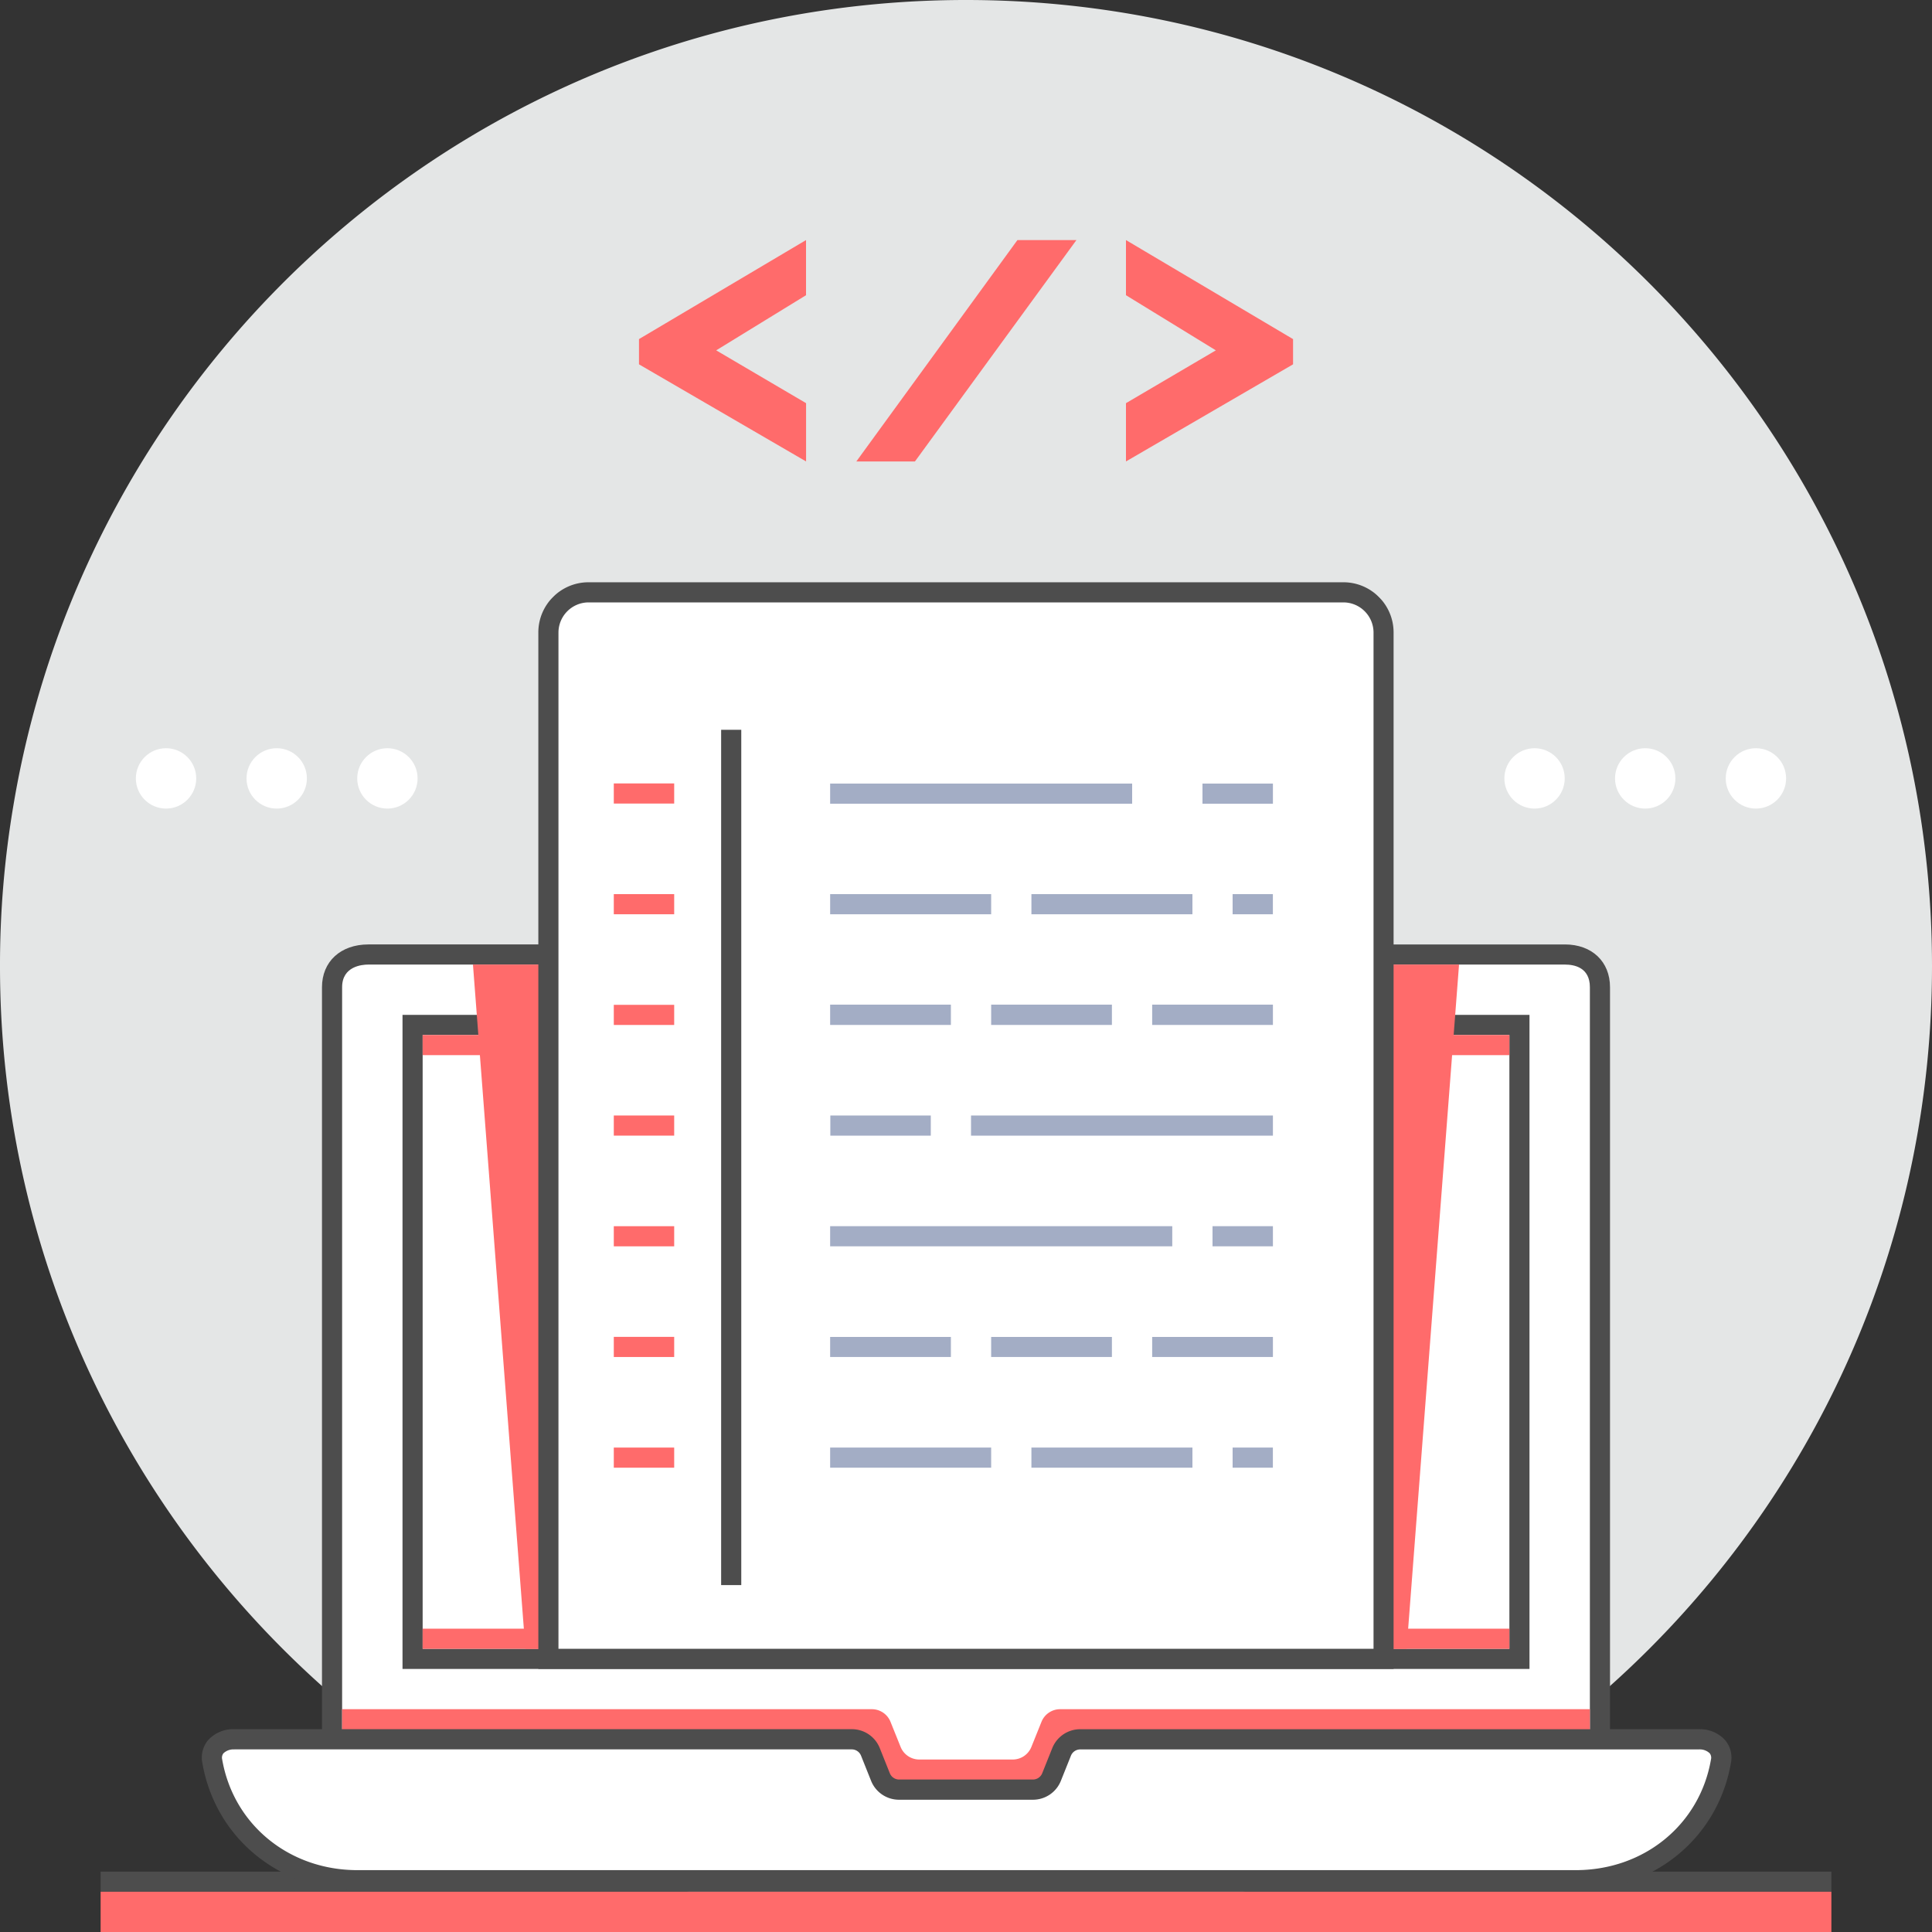 <svg xmlns="http://www.w3.org/2000/svg" width="500" height="500" viewBox="0 0 500 500"><rect x="0" y="0" width="500" height="500" fill="#333333" stroke="none"/><g fill="none"><path fill="#E4E6E6" d="M500 250c0 138.071-111.929 250-250 250-118.36 0-217.5-82.24-243.39-192.71A250.13 250.13 0 0 1 0 250a247 247 0 0 1 3.49-41.67C23.31 90.08 126.12 0 250 0c138.07 0 250 111.93 250 250z"/><path fill="#4D4D4D" d="M26.04 484.38H473.96V489.59H26.04z"/><path fill="#FF6B6B" d="M26.04 489.58H473.96V500H26.04z"/><path fill="#FFF" d="M414.06 255.49v210.29H85.94V255.49c0-5.39 4-8.46 9.38-8.46H405c5.36-.03 9.06 3.07 9.06 8.46z"/><path fill="#4D4D4D" d="M416.67 468.38H83.33V255.49c0-6.62 4.81-11.07 12-11.07H405c7 0 11.67 4.45 11.67 11.07v212.89zm-328.13-5.21h322.92V255.49c0-5.1-4-5.86-6.46-5.86H95.31c-1.59 0-6.77.42-6.77 5.86v207.68z"/><path fill="#FFF" d="M106.77 265.25H393.23V429.31H106.77z"/><path fill="#4D4D4D" d="M395.83 431.92H104.17V262.65h291.66v169.27zm-286.46-5.21h281.26V267.86H109.38v158.85h-.01z"/><path fill="#FF6B6B" d="M109.38 267.86H390.63V273.07H109.38z"/><path fill="#FF6B6B" d="M411.46 442.34V471H88.54v-28.66h137.11a5.2 5.2 0 0 1 4.82 3.28l2.6 6.46a5.2 5.2 0 0 0 4.82 3.28h24.22a5.2 5.2 0 0 0 4.82-3.28l2.6-6.46a5.2 5.2 0 0 1 4.82-3.28h137.11z"/><path fill="#FFF" d="M439.67 450.15h-160.1a5.21 5.21 0 0 0-4.84 3.27l-2.59 6.47a5.21 5.21 0 0 1-4.84 3.27h-34.61a5.21 5.21 0 0 1-4.84-3.27l-2.59-6.47a5.21 5.21 0 0 0-4.84-3.27H60.65c-3.52 0-6.33 2.15-5.72 5.65 3.13 18.09 18.77 30.81 37.58 30.81H407.8c18.82 0 34.45-12.72 37.58-30.81.62-3.5-2.19-5.65-5.71-5.65z"/><path fill="#4D4D4D" d="M407.8 489.21H92.51c-20.28 0-36.79-13.56-40.15-33a7 7 0 0 1 1.48-5.84 8.78 8.78 0 0 1 6.81-2.86h159.78a7.78 7.78 0 0 1 7.26 4.91l2.59 6.48a2.59 2.59 0 0 0 2.42 1.64h34.61a2.59 2.59 0 0 0 2.42-1.64l2.59-6.47a7.78 7.78 0 0 1 7.26-4.91h160.1a8.79 8.79 0 0 1 6.81 2.86 7 7 0 0 1 1.48 5.84c-3.38 19.44-19.89 32.99-40.17 32.99zM60.65 452.75a3.73 3.73 0 0 0-2.82 1 1.85 1.85 0 0 0-.33 1.59c2.92 16.87 17.32 28.65 35 28.65h315.3c17.7 0 32.1-11.78 35-28.65a1.85 1.85 0 0 0-.33-1.59 3.72 3.72 0 0 0-2.82-1H279.57a2.59 2.59 0 0 0-2.42 1.64l-2.59 6.47a7.78 7.78 0 0 1-7.26 4.91h-34.61a7.78 7.78 0 0 1-7.26-4.91l-2.59-6.48a2.59 2.59 0 0 0-2.42-1.64H60.65v.01z"/><path fill="#FF6B6B" d="M109.38 421.5H390.63V426.71H109.38z"/><path fill="#4AC6C6" d="M148.44 416.3H351.57V426.72H148.44z"/><path fill="#FF6B6B" d="M122.4 249.63L135.97 426.71 364.03 426.71 377.6 249.63z"/><path fill="#FFF" d="M145.93 153.28h208.14a4 4 0 0 1 4 4v272H141.93v-272a4 4 0 0 1 4-4z"/><path fill="#4D4D4D" d="M360.68 431.92H139.32V163.69c0-7.18 5.82-13 13-13h195.34c7.18 0 13 5.82 13 13v268.23h.02zm-216.15-5.21h210.94v-263a7.82 7.82 0 0 0-7.81-7.81H152.34a7.82 7.82 0 0 0-7.81 7.81v263z"/><path fill="#4D4D4D" d="M186.63 188.87H191.84V410.22H186.63z"/><path fill="#A3ADC5" d="M329.43 208H311.2v-5.21h18.23V208zM293 208h-78.16v-5.21H293V208zm36.43 28.61H319v-5.21h10.42v5.21h.01zm-20.83 0h-41.67v-5.21h41.67v5.21zm-52.08 0h-41.68v-5.21h41.67v5.21h.01zm72.91 28.64h-31.25V260h31.25v5.25zm-41.67 0h-31.25V260h31.25v5.25zm-41.67 0h-31.25V260h31.25v5.25zm83.34 28.65H251.3v-5.21h78.13v5.21zm-88.54 0h-26v-5.21h26v5.21zm88.54 28.65H313.8v-5.21h15.63v5.21zm-26 0h-88.59v-5.21h88.54v5.21h.05zm26 28.64h-31.25V346h31.25v5.21-.02zm-41.67 0h-31.25V346h31.25v5.21-.02zm-41.67 0h-31.25V346h31.25v5.21-.02zm83.34 28.65H319v-5.21h10.42v5.21h.01zm-20.83 0h-41.67v-5.21h41.67v5.21zm-52.08 0h-41.68v-5.21h41.67v5.21h.01z"/><path fill="#FF6B6B" d="M158.85 202.75H174.48V207.96H158.85z"/><path fill="#FF6B6B" d="M158.85 231.4H174.48V236.61H158.85z"/><path fill="#FF6B6B" d="M158.85 260.05H174.48V265.26H158.85z"/><path fill="#FF6B6B" d="M158.85 288.69H174.48V293.9H158.85z"/><path fill="#FF6B6B" d="M158.85 317.34H174.48V322.55H158.85z"/><path fill="#FF6B6B" d="M158.85 345.98H174.48V351.19H158.85z"/><path fill="#FF6B6B" d="M158.85 374.63H174.48V379.84H158.85z"/><path fill="#FF6B6B" d="M165.36 87.76L208.6 62.13 208.6 76.4 185.35 90.67 208.61 104.34 208.61 119.42 165.37 94.29 165.37 87.76z"/><path fill="#FF6B6B" d="M278.58 62.13L236.79 119.42 221.62 119.42 263.31 62.13z"/><path fill="#FF6B6B" d="M334.64 94.29L291.4 119.42 291.4 104.34 314.66 90.67 291.4 76.4 291.4 62.13 334.64 87.76 334.64 94.29z"/><circle cx="42.97" cy="201.45" r="7.81" fill="#FFF"/><circle cx="71.61" cy="201.45" r="7.81" fill="#FFF"/><circle cx="100.26" cy="201.45" r="7.81" fill="#FFF"/><circle cx="397.14" cy="201.45" r="7.81" fill="#FFF"/><circle cx="425.78" cy="201.45" r="7.81" fill="#FFF"/><circle cx="454.43" cy="201.45" r="7.81" fill="#FFF"/></g></svg>